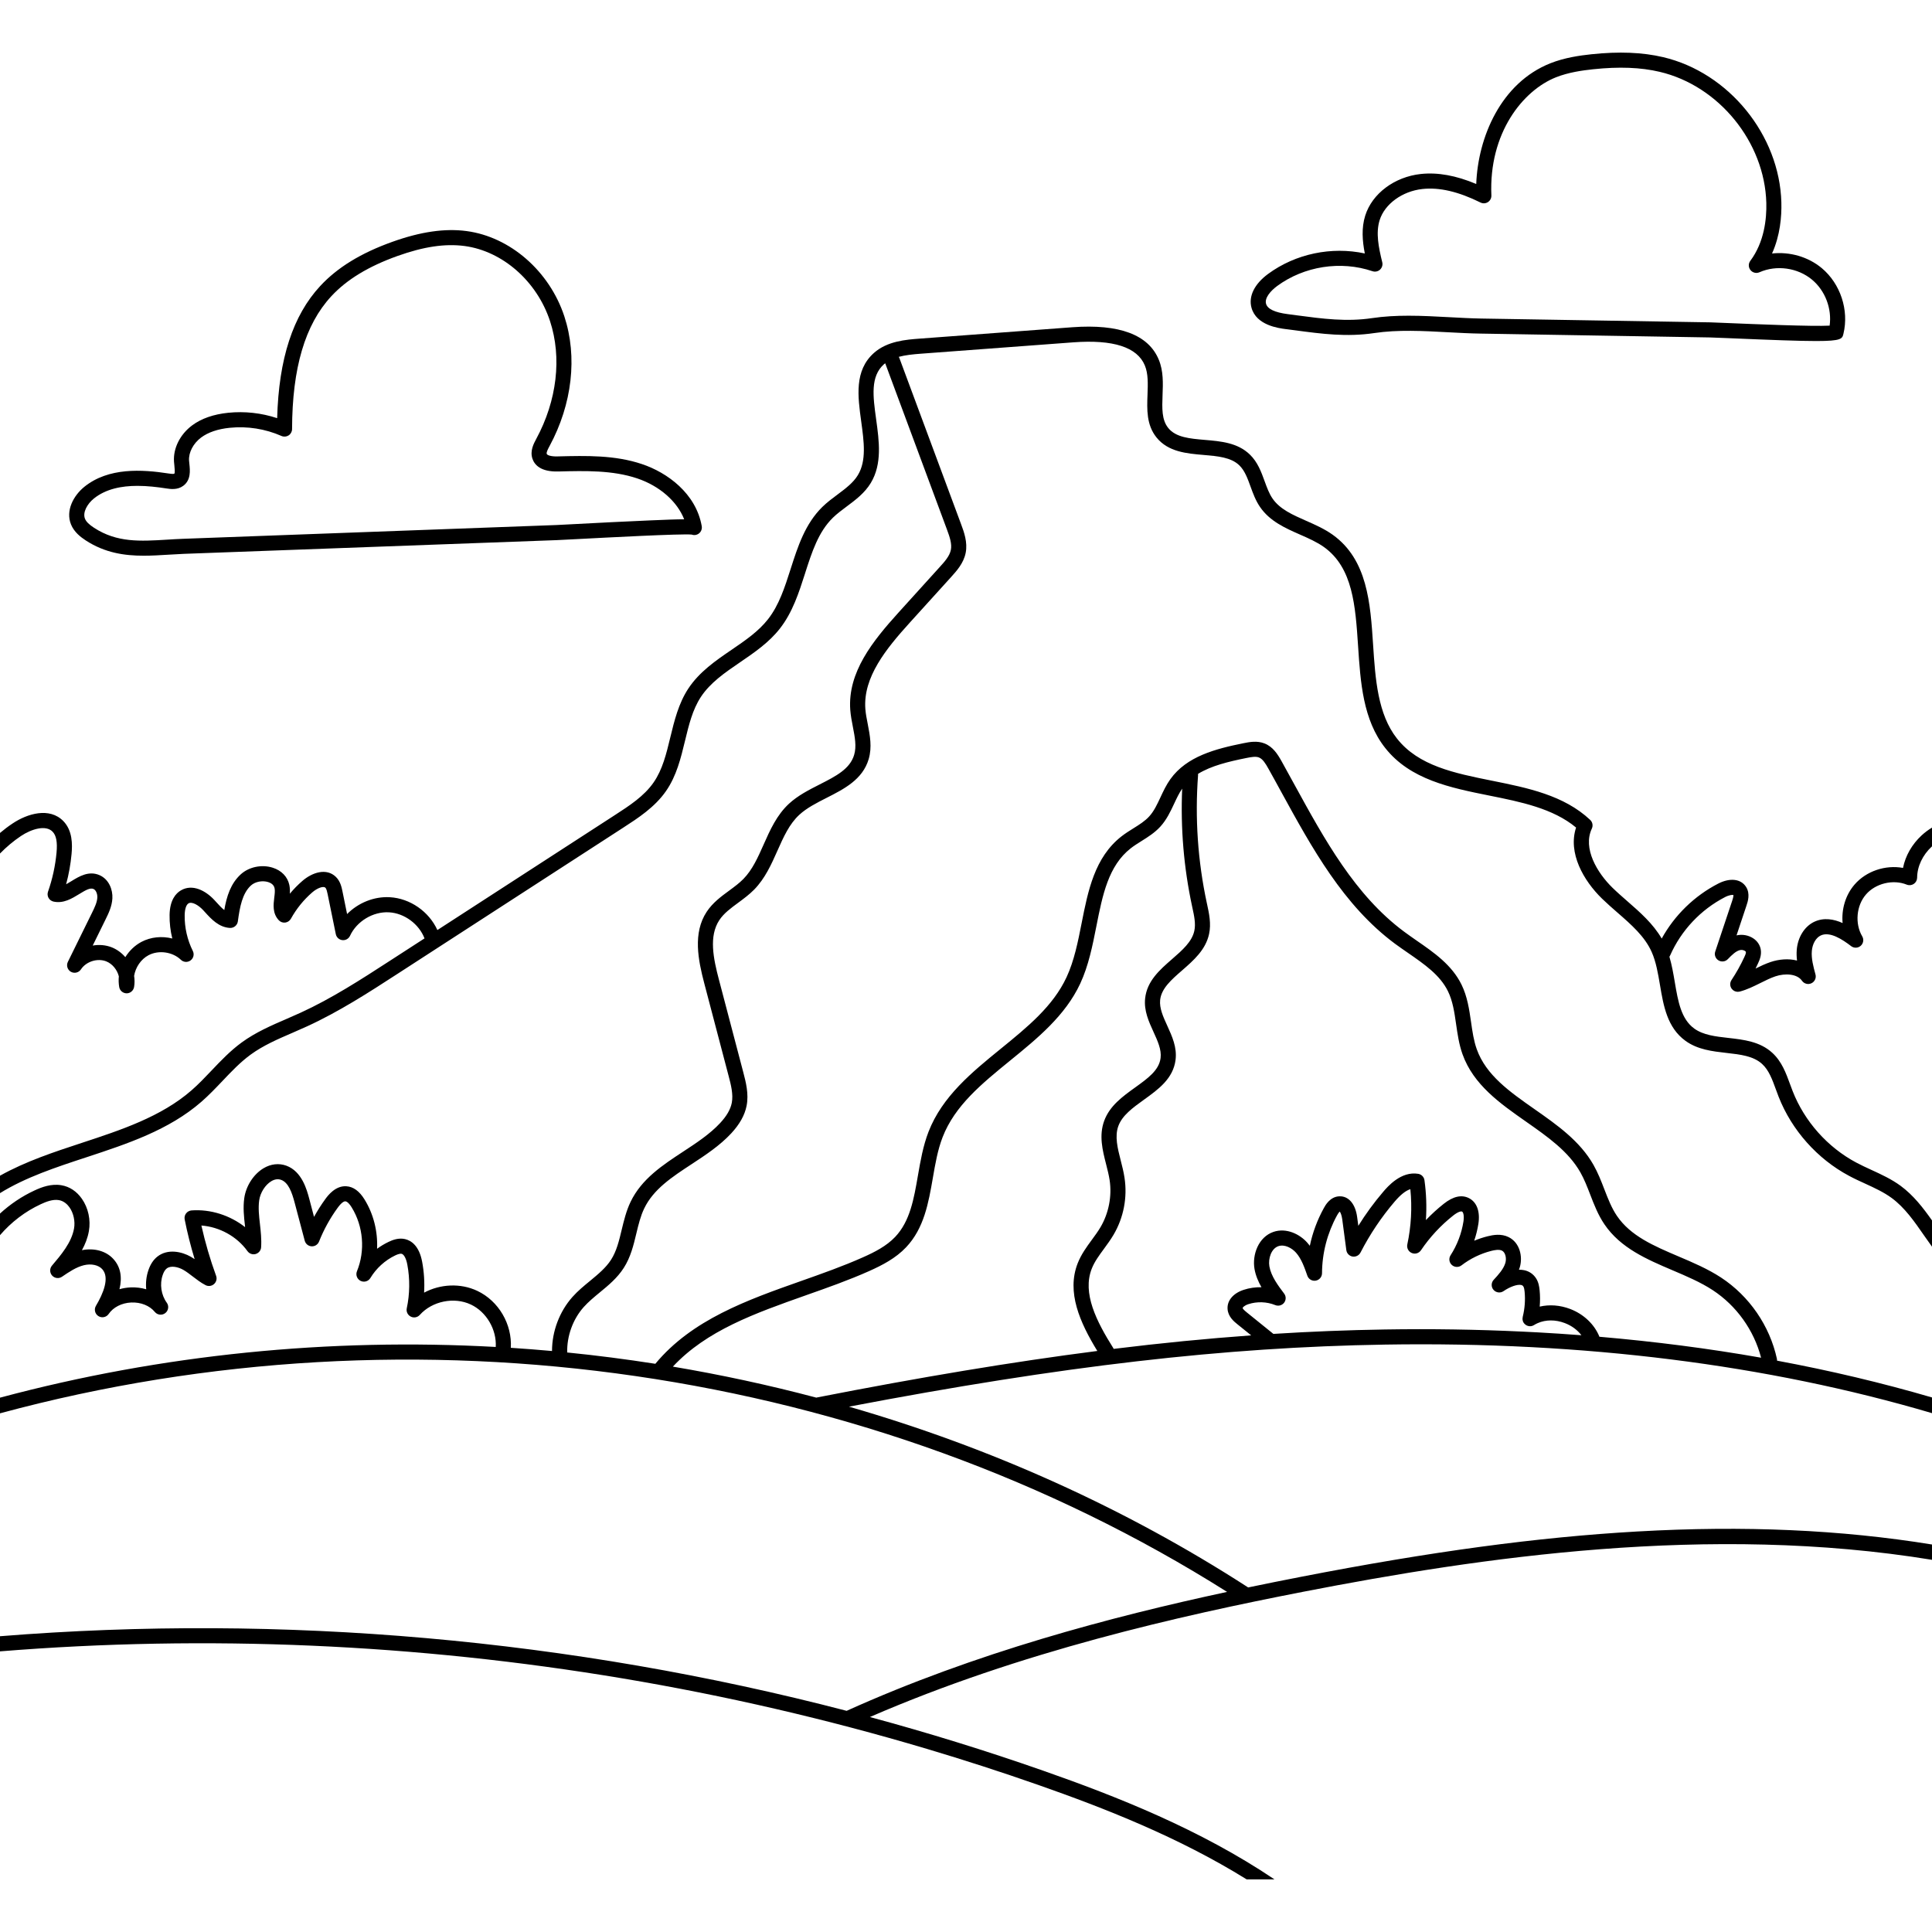 <svg id="Capa_1" enable-background="new 0 0 512 512" height="512" viewBox="0 0 512 512" width="512" xmlns="http://www.w3.org/2000/svg"><path d="m505.31 234.437c.61.25 1.31.18 1.86-.19s.88-.98.89-1.65c.02-2.99 1.45-6 3.9-8.27.01-.01.03-.02.04-.04v-4.96c-.97.58-1.89 1.27-2.75 2.06-2.58 2.39-4.3 5.43-4.93 8.62-4.65-.85-9.75.82-12.86 4.43-2.39 2.77-3.48 6.54-3.15 10.18-2.27-1.02-4.97-1.55-7.56-.31-2.56 1.24-4.31 4.07-4.59 7.38-.08.98-.04 1.93.07 2.87-2.27-.58-4.8-.35-6.98.38-1.42.48-2.74 1.11-4.01 1.74.22-.44.43-.89.64-1.34.48-1.02.96-2.24.75-3.64-.19-1.22-.9-2.3-1.99-3.02-1.28-.85-2.93-1.14-4.44-.79l2.64-7.92c.34-1.01 1.04-3.11-.11-4.92-1.36-2.15-4.26-2.49-7.39-.88-6.32 3.26-11.55 8.36-14.97 14.56-2.3-3.95-5.75-6.97-9.11-9.9-1.31-1.15-2.68-2.34-3.92-3.55-4.07-3.96-7.95-10.45-5.49-15.68.37-.78.2-1.72-.43-2.31-6.98-6.56-16.64-8.5-25.98-10.38-10.03-2.02-19.51-3.93-25.22-11.18-5.12-6.48-5.74-15.79-6.33-24.8-.73-11.1-1.49-22.58-10.68-29.19-2.21-1.58-4.7-2.68-7.11-3.74-3.57-1.57-6.94-3.06-8.88-5.9-.89-1.3-1.47-2.89-2.08-4.57-.91-2.49-1.84-5.07-3.93-7.08-3.24-3.13-7.67-3.51-11.96-3.87-3.93-.34-7.64-.65-9.65-3.15-1.76-2.18-1.64-5.22-1.51-8.74.12-3.12.25-6.34-1-9.36-2.73-6.63-10.46-9.52-22.94-8.6l-40.36 3.01c-3.64.27-8.64.64-12.19 3.8-5.23 4.66-4.28 11.52-3.37 18.15.73 5.35 1.43 10.4-.88 14.22-1.22 2.03-3.24 3.53-5.37 5.13-1.36 1.01-2.77 2.06-4.03 3.29-4.6 4.5-6.54 10.57-8.42 16.45-1.58 4.93-3.07 9.59-6 13.33-2.52 3.22-5.98 5.59-9.64 8.09-4.21 2.87-8.56 5.85-11.49 10.3-2.59 3.95-3.69 8.5-4.76 12.91-1.06 4.39-2.06 8.53-4.42 11.94-2.52 3.65-6.45 6.19-10.25 8.65l-47.06 30.48c-2.22-4.89-7.21-8.4-12.6-8.7-4.22-.24-8.39 1.5-11.33 4.46l-1.23-6.05c-.22-1.05-.54-2.63-1.74-3.8-2.5-2.43-6.27-1.2-8.91 1.1-1.19 1.03-2.29 2.16-3.29 3.36.05-.76.03-1.55-.14-2.35-.48-2.16-2.08-3.81-4.39-4.54-2.91-.93-6.31-.22-8.47 1.75-2.69 2.46-3.74 5.82-4.37 9.47-.7-.54-1.39-1.29-2.1-2.08l-.58-.63c-2.24-2.39-5.72-4.31-8.81-2.51-1.34.78-2.94 2.54-3.01 6.51-.03 2.1.21 4.21.72 6.25-2.72-.69-5.68-.42-8.17.89-1.77.94-3.23 2.36-4.28 4.05-.97-1.13-2.2-2.04-3.59-2.6-1.61-.63-3.36-.76-5.05-.47l3.42-6.96c.75-1.52 1.68-3.42 1.79-5.54.13-2.26-.88-5.04-3.39-6.15-2.85-1.25-5.42.32-7.48 1.59-.48.29-.95.58-1.39.82.71-2.62 1.19-5.3 1.44-8 .24-2.56.27-6.24-2.18-8.75-3.66-3.74-9.53-1.99-13.45.64-1.16.77-2.27 1.61-3.33 2.51v5.45c1.68-1.73 3.54-3.29 5.55-4.64 2.77-1.85 6.57-3.01 8.37-1.16.99 1 1.32 2.77 1.06 5.57-.33 3.53-1.09 7.01-2.26 10.35-.19.54-.14 1.14.14 1.64s.76.85 1.32.98c2.64.57 4.86-.8 6.82-2 1.77-1.09 2.91-1.72 3.78-1.34.63.28 1.06 1.26 1.01 2.28-.07 1.3-.74 2.66-1.39 3.99l-6.42 13.05c-.46.95-.11 2.09.8 2.62.92.52 2.09.24 2.67-.64 1.37-2.08 4.37-3.04 6.7-2.12 1.64.65 2.9 2.23 3.34 3.97-.09.94-.06 1.89.1 2.83.16.96.99 1.66 1.97 1.67.97 0 1.8-.71 1.97-1.67.17-.98.16-1.98.01-2.95.37-2.27 1.8-4.41 3.82-5.48 2.69-1.42 6.38-.9 8.57 1.21.7.68 1.78.75 2.57.17.78-.57 1.04-1.63.6-2.5-1.46-2.94-2.21-6.22-2.16-9.5.03-1.62.4-2.75 1.02-3.12.93-.54 2.66.49 3.87 1.79l.55.6c1.6 1.76 3.6 3.95 6.55 4.12 1.02.06 1.96-.69 2.1-1.73.52-3.82 1.17-7.42 3.48-9.53 1.1-1 3.02-1.38 4.57-.89.65.21 1.47.65 1.68 1.6.15.67.04 1.57-.08 2.52-.22 1.85-.51 4.15 1.19 5.98.44.47 1.07.71 1.71.63.63-.08 1.2-.46 1.51-1.02 1.46-2.64 3.36-4.99 5.64-6.97 1.34-1.17 2.97-1.76 3.49-1.25.32.3.48 1.13.61 1.73l2.16 10.57c.17.85.87 1.49 1.73 1.59s1.68-.37 2.04-1.15c1.77-3.84 6.11-6.46 10.32-6.22 4.08.22 7.96 3.1 9.42 6.91l-9.26 5.99c-7.53 4.88-15.32 9.92-23.55 13.69-1.22.56-2.45 1.09-3.68 1.63-4.06 1.75-8.25 3.56-11.96 6.27-3 2.19-5.54 4.86-8 7.45-1.7 1.79-3.45 3.63-5.3 5.24-8.01 6.99-18.69 10.51-29.03 13.91-7.4 2.43-14.95 4.92-21.72 8.71v4.62c6.79-4.2 14.72-6.82 22.98-9.53 10.7-3.53 21.78-7.17 30.4-14.69 1.99-1.74 3.81-3.65 5.57-5.5 2.44-2.57 4.75-5 7.46-6.98 3.34-2.44 7.15-4.09 11.19-5.83 1.25-.55 2.51-1.09 3.75-1.66 8.5-3.89 16.41-9.01 24.06-13.97l59.73-38.68c3.94-2.55 8.4-5.43 11.37-9.73 2.79-4.02 3.92-8.73 5.02-13.28 1.03-4.26 2-8.28 4.21-11.65 2.5-3.79 6.34-6.42 10.41-9.2 3.75-2.56 7.63-5.21 10.53-8.92 3.37-4.31 5.04-9.53 6.66-14.58.01-.03.02-.05.02-.08 1.81-5.63 3.51-10.95 7.38-14.73 1.08-1.05 2.32-1.97 3.63-2.95 2.35-1.75 4.78-3.56 6.41-6.26 3.03-5.04 2.21-11.03 1.41-16.84-.84-6.1-1.57-11.37 2.07-14.61.11-.09.22-.17.33-.25.01.01.01.03.02.05l16.34 43.99c.78 2.1 1.35 3.84 1.04 5.41-.33 1.66-1.71 3.18-2.93 4.52l-10.91 12.05c-6.88 7.6-13.54 15.86-12.82 25.84.12 1.54.41 3.06.7 4.53.51 2.64 1 5.14.33 7.38-1.11 3.76-4.84 5.65-9.16 7.85-2.82 1.43-5.74 2.92-8.1 5.09-3.25 3-5.02 6.98-6.73 10.83-1.53 3.44-2.97 6.68-5.36 9.12-1.09 1.11-2.39 2.07-3.76 3.08-2.16 1.58-4.38 3.22-5.97 5.62-3.71 5.63-2.27 12.76-.63 19l6.45 24.53c.6 2.27 1.27 4.85.83 7.11-.34 1.73-1.35 3.48-3.08 5.34-2.72 2.93-6.31 5.29-9.79 7.57-5.41 3.55-11.02 7.22-13.95 13.32-1.15 2.4-1.76 4.95-2.36 7.42-.69 2.9-1.35 5.64-2.81 7.92-1.37 2.14-3.4 3.81-5.54 5.58-1.6 1.31-3.26 2.67-4.7 4.29-3.45 3.88-5.41 9.12-5.41 14.32-3.64-.33-7.28-.61-10.92-.85.38-6.22-3.2-12.41-8.88-15.09-4.47-2.11-9.81-1.82-14.1.47.16-2.72-.01-5.48-.51-8.15-.8-4.3-2.91-5.66-4.54-6.04-1.7-.4-3.31.23-4.37.74s-2.08 1.12-3.04 1.82c.21-4.55-.92-9.18-3.33-13.07-1.35-2.2-2.97-3.38-4.81-3.49-2.91-.2-4.91 2.48-5.55 3.36-1.11 1.52-2.11 3.11-3.02 4.75l-1.26-4.78c-.63-2.36-1.93-7.28-6.09-8.79-1.97-.71-4.11-.47-6.04.69-2.65 1.59-4.65 4.7-5.1 7.93-.35 2.51-.08 4.96.19 7.32.01.12.02.23.03.35-3.98-3.13-9.14-4.8-14.19-4.43-.57.05-1.1.33-1.45.79-.35.45-.48 1.03-.37 1.6.7 3.54 1.59 7.06 2.64 10.52-.33-.22-.66-.43-1.01-.63-2.39-1.37-6.15-2.2-8.88-.03-1.03.82-1.82 2.01-2.35 3.55-.57 1.63-.76 3.38-.59 5.1-1.31-.39-2.71-.56-4.14-.5-1.02.05-2.01.21-2.95.48.79-3.29.25-5.97-1.63-8.02-1.92-2.11-5.07-2.97-8.32-2.32.85-1.55 1.52-3.22 1.84-5.03.54-2.97-.16-6.19-1.86-8.61-1.37-1.96-3.24-3.2-5.4-3.57-2.69-.47-5.24.49-7.16 1.39-3.35 1.55-6.42 3.63-9.13 6.11v5.73c2.97-3.45 6.65-6.28 10.81-8.21 1.39-.65 3.2-1.36 4.8-1.08 1.37.24 2.28 1.18 2.81 1.92 1.08 1.55 1.54 3.7 1.2 5.61-.67 3.73-3.42 6.97-5.85 9.83-.64.76-.63 1.88.04 2.63.67.74 1.78.88 2.61.32 1.85-1.26 3.77-2.56 5.82-3.06 1.94-.47 3.84-.06 4.84 1.03 2.07 2.26.24 6.55-1.66 9.74-.55.93-.26 2.13.65 2.71s2.11.33 2.72-.55c1.23-1.8 3.48-2.94 6-3.05 2.52-.1 4.86.82 6.24 2.5.69.84 1.91.97 2.77.31.85-.66 1.03-1.88.4-2.75-1.5-2.06-1.92-4.95-1.08-7.35.27-.81.63-1.39 1.06-1.72 1.08-.86 3.04-.42 4.4.36.84.48 1.64 1.1 2.49 1.75 1.05.8 2.13 1.64 3.4 2.3.73.38 1.62.27 2.24-.28.62-.54.85-1.41.56-2.19-1.58-4.33-2.89-8.81-3.9-13.33 4.79.36 9.41 2.88 12.21 6.79.49.68 1.36.99 2.17.76.82-.24 1.4-.95 1.45-1.79.14-2.1-.09-4.15-.31-6.13-.25-2.21-.48-4.3-.2-6.31.28-2.02 1.6-4.1 3.2-5.06.9-.54 1.78-.66 2.61-.36 1.93.7 2.87 3.32 3.59 6.06l2.67 10.07c.22.83.95 1.43 1.81 1.48.87.05 1.66-.46 1.98-1.26 1.26-3.17 2.91-6.17 4.92-8.93 1.13-1.55 1.77-1.76 2.07-1.73.21.01.79.2 1.66 1.6 3.09 5 3.63 11.48 1.4 16.92-.4.97.02 2.08.95 2.55.94.47 2.07.14 2.61-.76 1.54-2.55 3.86-4.67 6.54-5.96.3-.14 1.19-.57 1.73-.45.63.15 1.22 1.26 1.52 2.89.71 3.79.66 7.78-.15 11.55-.19.89.24 1.79 1.05 2.2.81.42 1.79.23 2.4-.44 3.27-3.66 9.1-4.85 13.54-2.75 4.15 1.96 6.86 6.66 6.59 11.24-43.94-2.43-88.45 1.94-131.38 13.44v4.15c110.1-29.79 230.75-12.3 325.19 47.32-30.71 6.6-66.71 16.12-100.82 31.52-72.93-19-149.39-25.79-224.37-19.77v4.01c13.724-1.11 27.484-1.787 41.251-2.037 13.789-.25 27.586-.072 41.364.529 13.791.602 27.563 1.627 41.291 3.072 13.73 1.445 27.416 3.31 41.033 5.591 13.608 2.28 27.147 4.977 40.589 8.088 13.468 3.117 26.822 6.644 40.072 10.589 9.907 2.949 19.745 6.131 29.501 9.548 17.51 6.14 37.21 13.82 55.28 25.05h7.37c-19.79-13.32-41.9-22.01-61.33-28.82-15.1-5.29-30.41-10.02-45.89-14.21 39.96-17.35 82.18-26.84 114.92-33.21 46.96-9.13 107.57-18.1 166.55-8.45v-4.06c-24.13-3.92-49.8-5.06-78.1-3.45-26.37 1.5-54.72 5.32-89.21 12.03-4.48.87-9.13 1.8-13.92 2.8-.03-.02-.04-.04-.07-.05-32.56-21.04-68.31-37.06-105.72-47.86 56.64-10.81 99.5-15.76 142.04-16.45 52.54-.85 101.27 5.27 144.98 18.17v-4.16c-13.24-3.87-26.95-7.12-41.06-9.75 0-.16-.01-.32-.04-.49-1.91-8.77-7.31-16.62-14.81-21.54-3.52-2.3-7.47-3.99-11.3-5.61-6.52-2.78-12.67-5.4-16.3-10.75-1.42-2.1-2.35-4.52-3.34-7.07-.82-2.13-1.68-4.34-2.86-6.42-3.61-6.36-9.71-10.63-15.61-14.76-6.61-4.63-12.86-9-15.33-15.91-.8-2.25-1.15-4.66-1.51-7.21-.48-3.31-.97-6.73-2.53-9.91-2.56-5.21-7.3-8.49-11.88-11.65-1.12-.78-2.28-1.59-3.37-2.4-12.96-9.62-21.09-24.47-28.96-38.83-1.15-2.1-2.29-4.2-3.45-6.27-1.08-1.93-2.32-3.89-4.57-4.76-1.97-.77-4.01-.36-5.51-.06-7.44 1.5-15.07 3.47-19.41 9.53-1.1 1.54-1.88 3.21-2.63 4.82-.89 1.9-1.72 3.69-2.99 5.07-1.12 1.23-2.6 2.16-4.17 3.14-1.05.65-2.13 1.33-3.16 2.13-7.13 5.56-8.88 14.43-10.57 23-.97 4.93-1.98 10.01-4 14.34-3.58 7.68-10.31 13.16-17.44 18.96-7.62 6.2-15.5 12.62-19.13 21.98-1.44 3.72-2.14 7.72-2.81 11.59-1.08 6.23-2.09 12.12-6.03 16.28-2.3 2.43-5.45 4.04-8.52 5.4-5.26 2.35-10.95 4.36-16.45 6.3-14.22 5.02-28.9 10.23-38.59 21.93-7.75-1.21-15.54-2.22-23.36-3-.1-4.36 1.49-8.79 4.38-12.04 1.24-1.38 2.7-2.59 4.25-3.87 2.29-1.88 4.66-3.84 6.36-6.5 1.83-2.85 2.6-6.05 3.34-9.15.57-2.37 1.11-4.6 2.08-6.61 2.45-5.1 7.35-8.32 12.54-11.72 3.67-2.41 7.47-4.9 10.52-8.18 2.25-2.43 3.58-4.82 4.07-7.29.63-3.17-.21-6.35-.88-8.91l-6.45-24.53c-1.49-5.65-2.7-11.52.1-15.77 1.19-1.81 3.04-3.17 5-4.61 1.44-1.06 2.93-2.16 4.25-3.5 2.89-2.96 4.55-6.69 6.15-10.29 1.62-3.64 3.15-7.08 5.8-9.52 1.94-1.8 4.61-3.16 7.19-4.47 4.71-2.39 9.58-4.87 11.19-10.27.94-3.18.34-6.29-.24-9.29-.28-1.41-.54-2.75-.64-4.05-.61-8.41 5.49-15.9 11.79-22.86l10.92-12.05c1.48-1.64 3.34-3.69 3.88-6.43.56-2.81-.46-5.57-1.21-7.58l-16.34-43.99c-.05-.14-.11-.26-.19-.37 1.77-.48 3.77-.68 5.92-.84l40.36-3.01c10.57-.78 16.94 1.28 18.94 6.13.92 2.21.81 4.87.71 7.69-.15 3.96-.31 8.05 2.39 11.4 3.08 3.83 8.04 4.25 12.42 4.62 3.76.32 7.31.62 9.52 2.76 1.42 1.38 2.17 3.41 2.95 5.57.67 1.85 1.36 3.75 2.54 5.47 2.59 3.78 6.64 5.57 10.57 7.3 2.32 1.02 4.52 1.99 6.39 3.33 7.65 5.5 8.31 15.56 9.02 26.21.63 9.61 1.29 19.55 7.18 27.01 6.62 8.4 17.27 10.55 27.57 12.62 8.33 1.67 16.92 3.4 23.02 8.48-2.21 6.75 1.97 14.06 6.88 18.84 1.32 1.28 2.72 2.51 4.08 3.69 3.73 3.25 7.24 6.32 9.08 10.45 1.15 2.58 1.68 5.7 2.19 8.71.94 5.56 1.91 11.31 6.76 14.83 3.23 2.34 7.12 2.78 10.89 3.21 3.65.41 7.1.8 9.42 2.92 1.79 1.63 2.7 4.13 3.66 6.77.23.64.47 1.27.71 1.9 3.47 8.87 10.28 16.52 18.69 20.99 1.39.75 2.83 1.41 4.22 2.04 2.55 1.17 4.95 2.28 7.06 3.82 3.47 2.56 6 6.2 8.67 10.06.66.95 1.33 1.91 2.02 2.85v-6.96c-2.37-3.36-4.93-6.67-8.32-9.17-2.44-1.79-5.15-3.03-7.76-4.23-1.4-.64-2.72-1.25-4.01-1.94-7.58-4.03-13.72-10.93-16.84-18.92-.24-.59-.46-1.2-.68-1.81-1.09-2.98-2.21-6.06-4.73-8.36-3.27-2.99-7.54-3.47-11.66-3.94-3.4-.38-6.61-.75-9-2.47-3.52-2.55-4.31-7.27-5.16-12.26-.38-2.26-.78-4.56-1.43-6.78.07-.11.13-.21.18-.33 2.94-6.66 8.12-12.16 14.58-15.49 1.08-.56 1.99-.63 2.18-.55.03.09.07.4-.3 1.52l-4.5 13.47c-.3.88.06 1.85.86 2.34.8.48 1.83.35 2.47-.32 1.16-1.19 2.13-2.13 3.21-2.4.43-.11.98-.02 1.34.22.08.06.23.17.25.3.05.33-.27 1.02-.43 1.35-.97 2.1-2.12 4.15-3.4 6.08-.45.69-.44 1.6.05 2.27.38.53.99.83 1.62.83.17 0 .35-.02.52-.06 1.99-.53 3.77-1.42 5.5-2.28 1.36-.68 2.65-1.32 3.98-1.77 2.5-.83 5.72-.7 7.02 1.18.56.8 1.6 1.08 2.49.67.88-.41 1.34-1.39 1.09-2.33-.56-2.07-1.14-4.21-.97-6.23.15-1.88 1.07-3.49 2.34-4.1 2.42-1.17 5.77 1.04 8.07 2.81.76.59 1.83.55 2.55-.09.71-.63.88-1.69.39-2.51-1.98-3.36-1.56-8.13.99-11.08 2.549-2.96 7.199-4.08 10.819-2.61zm-97.91 118.65c-.66-.03-1.33-.07-2-.1s-1.33-.07-2-.1c-11.93-.57-24.08-.76-36.45-.56-9.76.16-19.54.54-29.49 1.17l-7.03-5.68c-.96-.77-1.11-1.07-1.12-1.19 0-.12.46-.66 1.5-1 2.3-.76 4.91-.67 7.15.24.84.34 1.79.08 2.34-.63.55-.72.55-1.71.01-2.42-1.62-2.15-3.45-4.59-3.91-7.21-.36-2.08.51-4.73 2.39-5.36 1.65-.56 3.58.5 4.67 1.73 1.44 1.63 2.23 3.9 3 6.1.32.92 1.25 1.47 2.21 1.31.97-.16 1.67-.99 1.68-1.96.02-5.34 1.4-10.64 3.97-15.32.37-.67.63-.94.73-1.03.18.23.5.89.65 1.99l1.09 8.22c.11.86.78 1.56 1.64 1.71.85.14 1.72-.28 2.12-1.06 2.48-4.83 5.53-9.38 9.06-13.51 1.55-1.81 2.92-2.9 4.15-3.28.49 4.9.22 9.82-.81 14.66-.19.93.3 1.88 1.18 2.25.88.38 1.9.08 2.44-.72 2.36-3.49 5.24-6.59 8.54-9.2 1.28-1.01 2.08-1.2 2.36-1.05.35.18.58 1.2.36 2.62-.49 3.16-1.67 6.26-3.41 8.95-.53.82-.4 1.9.32 2.56.71.66 1.8.71 2.57.12 2.33-1.79 5.06-3.12 7.91-3.84.84-.21 2.04-.45 2.811-.07.96.48 1.25 2.07.91 3.25-.48 1.65-1.87 3.16-3.1 4.49-.69.75-.71 1.9-.04 2.66.67.77 1.81.92 2.65.34 1.7-1.17 3.61-1.84 4.64-1.64.29.06.47.18.62.41.2.32.28.88.33 1.39.21 2.23.04 4.47-.5 6.65-.08.34-.08.68.01 1.01v.03c.11.43.38.8.76 1.07.35.25.76.38 1.17.38.37 0 .74-.11 1.07-.32.31-.19.64-.37.98-.51 2.1-.93 4.7-.95 7.17 0 1.82.69 3.34 1.83 4.39 3.22-3.871-.3-7.771-.55-11.691-.77zm-89.91-148c3.53-2.17 8.1-3.26 12.87-4.22 1.35-.27 2.46-.45 3.27-.13 1.01.39 1.77 1.63 2.52 2.98 1.16 2.06 2.3 4.15 3.44 6.24 8.08 14.74 16.42 29.98 30.08 40.13 1.15.84 2.34 1.67 3.49 2.46 4.35 3.01 8.46 5.85 10.56 10.13 1.28 2.61 1.711 5.58 2.16 8.72.38 2.63.77 5.36 1.7 7.98 2.9 8.11 9.97 13.06 16.81 17.85 5.78 4.05 11.25 7.88 14.42 13.45 1.04 1.83 1.8 3.8 2.61 5.89 1.02 2.65 2.08 5.39 3.76 7.87 4.28 6.33 11.28 9.31 18.039 12.19 3.67 1.56 7.461 3.17 10.68 5.28 6.3 4.13 10.92 10.61 12.81 17.9-13.89-2.45-28.19-4.29-42.84-5.55-1.31-3.26-4.12-5.97-7.74-7.36-2.69-1.03-5.52-1.23-8.09-.63.12-1.43.12-2.88-.02-4.32-.1-.99-.28-2.14-.94-3.17-.74-1.15-1.85-1.9-3.2-2.17-.44-.09-.9-.12-1.34-.11.09-.23.17-.47.24-.71.789-2.75.02-6.46-2.98-7.94-1.95-.97-4.1-.59-5.56-.22-1.21.3-2.4.7-3.56 1.18.5-1.47.87-2.97 1.11-4.49.5-3.26-.41-5.74-2.51-6.8-1.93-.97-4.16-.48-6.64 1.48-1.7 1.34-3.28 2.79-4.76 4.34.23-3.51.11-7.04-.38-10.56-.12-.87-.79-1.55-1.65-1.7-4.56-.76-8.11 3.39-9.28 4.76-2.42 2.83-4.63 5.85-6.6 9.02l-.31-2.32c-.46-3.48-2.26-5.59-4.71-5.5-2.45.08-3.72 2.38-4.13 3.14-1.72 3.12-2.97 6.49-3.7 9.97-.21-.28-.43-.55-.67-.82-2-2.26-5.54-4.02-8.95-2.87-3.99 1.35-5.7 6.06-5.04 9.84.31 1.75 1 3.36 1.84 4.83-1.61-.03-3.22.2-4.73.7-2.75.9-4.38 2.83-4.25 5.03.11 2.07 1.73 3.38 2.6 4.08l3.66 2.95c-11.77.85-23.84 2.03-36.44 3.58-.04-.08-.07-.16-.12-.23-4.46-7.09-8.23-14.54-5.7-21 .73-1.87 1.96-3.54 3.27-5.32.86-1.18 1.75-2.39 2.52-3.7 2.67-4.53 3.7-9.9 2.9-15.1-.23-1.55-.62-3.08-1-4.56-.84-3.29-1.63-6.4-.64-9.13 1.03-2.84 3.83-4.86 6.8-7 3.81-2.74 7.75-5.58 8.37-10.57.41-3.32-.92-6.22-2.2-9.03-1.09-2.38-2.11-4.63-1.89-6.81.32-3.06 2.99-5.39 5.82-7.85 3.07-2.68 6.25-5.46 7.15-9.65.59-2.73 0-5.45-.52-7.85l-.08-.36c-2.39-11.12-3.17-22.52-2.32-33.86.011-.12.001-.24-.009-.36zm-103.9 138.17c5.58-1.96 11.35-4 16.75-6.41 3.44-1.54 7.01-3.37 9.79-6.31 4.77-5.04 5.94-11.8 7.08-18.35.63-3.67 1.29-7.48 2.59-10.82 3.25-8.38 10.38-14.18 17.93-20.33 7.16-5.83 14.57-11.86 18.54-20.37 2.22-4.77 3.27-10.09 4.29-15.25 1.63-8.22 3.16-15.98 9.11-20.62.87-.68 1.82-1.27 2.82-1.9 1.73-1.08 3.51-2.2 5-3.82 1.68-1.84 2.69-4 3.67-6.09.67-1.44 1.31-2.8 2.13-3.99-.45 10.45.42 20.91 2.62 31.15l.08.37c.48 2.2.93 4.27.52 6.16-.62 2.89-3.17 5.12-5.87 7.47-3.29 2.86-6.69 5.83-7.17 10.46-.34 3.26.97 6.12 2.23 8.88 1.1 2.41 2.14 4.68 1.87 6.88-.4 3.26-3.34 5.37-6.74 7.82-3.33 2.39-6.77 4.87-8.22 8.88-1.41 3.89-.43 7.75.52 11.47.37 1.46.72 2.83.93 4.19.65 4.23-.23 8.77-2.4 12.46-.67 1.14-1.46 2.22-2.3 3.36-1.4 1.91-2.84 3.88-3.76 6.23-3 7.66.57 15.66 5.2 23.24-22.5 2.89-46.79 6.94-74.32 12.33-.05.01-.09.03-.14.04-12.52-3.32-25.21-6.06-38.02-8.22 8.94-9.59 21.75-14.13 35.27-18.91z"/><path d="m340.77 87.217 2.46.32c7.03.94 13.67 1.82 20.96.73 6.22-.94 13.04-.57 19.64-.21 2.85.15 5.79.31 8.61.35l60.76 1.02c.61.01 2.42.09 4.88.19 11.74.5 18.88.76 23.25.76 6.74 0 6.89-.62 7.2-1.92 1.51-6.27-.79-13.26-5.74-17.4-3.63-3.03-8.51-4.39-13.18-3.88 2.15-4.78 2.57-9.78 2.47-13.53-.47-17.85-13.93-34.41-31.32-38.5-5.479-1.29-11.7-1.54-19.01-.77-3.08.33-7.11.89-10.89 2.39-13.13 5.22-19.18 19.62-19.64 31.99-5.38-2.26-10.21-3.13-14.7-2.65-6.97.76-12.89 5.19-14.72 11.03-1.03 3.28-.76 6.7-.11 10.03-8.81-1.9-18.36.07-25.64 5.43-3.62 2.67-5.22 5.93-4.39 8.95 1.27 4.66 7.17 5.42 9.11 5.67zm-2.34-11.4c7.17-5.28 16.86-6.8 25.3-3.94.69.23 1.46.07 1.99-.42.54-.5.77-1.25.59-1.96-.97-3.95-1.75-7.77-.69-11.16 1.34-4.28 6-7.67 11.34-8.25 4.48-.49 9.52.68 15.38 3.58.64.32 1.39.27 1.98-.11.6-.39.94-1.06.91-1.77-.72-16.55 8.36-27.82 17.11-31.3 3.33-1.32 7-1.83 9.83-2.13 6.86-.73 12.64-.51 17.67.68 15.68 3.69 27.82 18.62 28.25 34.72.11 4.27-.54 10.41-4.24 15.37-.55.73-.53 1.73.04 2.44.56.71 1.54.95 2.37.59 4.54-2.01 10.15-1.21 13.96 1.97 3.49 2.92 5.28 7.68 4.65 12.17-4.42.26-20.29-.41-26.62-.67-2.52-.11-4.36-.19-4.98-.2l-60.77-1.01c-2.74-.05-5.51-.2-8.45-.36-3.56-.19-7.18-.39-10.77-.39-3.28 0-6.53.17-9.68.64-6.74 1.01-13.1.17-19.84-.73l-2.48-.33c-3.45-.44-5.39-1.37-5.77-2.75-.42-1.549 1.23-3.43 2.92-4.68z"/><path d="m22.74 143.227c5.06 3.29 10.23 4.04 15.35 4.04 2.15 0 4.28-.13 6.4-.26 1.39-.09 2.79-.17 4.22-.23l98.9-3.64c.66-.02 2.62-.13 5.33-.27 7.61-.4 27.52-1.46 30.35-1.2.33.12.69.16 1.06.1 1.08-.19 1.81-1.23 1.62-2.32-1.53-8.72-9.17-14.22-15.82-16.45-7.2-2.43-14.83-2.23-22.2-2.05l-.11.01c-1.85.05-2.83-.32-2.95-.68-.15-.42.41-1.44.74-2.05 6.02-11.14 7.45-23.68 3.92-34.41-3.94-11.96-14.34-21.04-25.89-22.58-5.74-.77-12.17.16-19.66 2.84-8.33 2.97-14.59 6.81-19.14 11.72-7.24 7.81-10.98 19.28-11.41 35.02-4.17-1.38-8.59-1.87-12.96-1.43-3.9.4-7.13 1.52-9.58 3.35-3.19 2.38-5.03 6.05-4.8 9.58.02.34.06.7.1 1.06.06.54.21 1.98-.02 2.15-.1.07-.44.12-1.52-.05-7.03-1.08-15.91-1.65-22.33 3.54-2.83 2.3-5.02 6.27-3.52 9.97.83 2.03 2.53 3.33 3.92 4.24zm2.12-11.099c3.2-2.58 7.38-3.37 11.57-3.37 2.62 0 5.24.31 7.63.68 1.11.17 2.96.45 4.5-.69 2.08-1.54 1.81-4.1 1.63-5.79-.04-.31-.07-.61-.09-.9-.14-2.16 1.12-4.56 3.2-6.11 1.87-1.39 4.42-2.26 7.59-2.58 4.66-.47 9.41.28 13.71 2.17.62.27 1.33.21 1.9-.16.56-.37.9-1 .9-1.67.04-16.17 3.44-27.69 10.39-35.19 4.1-4.43 9.84-7.92 17.55-10.68 6.97-2.49 12.62-3.32 17.79-2.64 10.06 1.35 19.15 9.33 22.62 19.87 3.19 9.69 1.86 21.08-3.64 31.25-.68 1.27-1.71 3.17-1.01 5.25.54 1.61 2.18 3.51 6.84 3.38h.11c7.03-.18 14.3-.36 20.83 1.84 5.94 2 10.57 6.1 12.43 10.83-2.01 0-4.93.12-9.18.3-6.51.27-14.27.68-19.4.95-2.68.15-4.62.25-5.27.27l-98.9 3.65c-1.46.05-2.89.14-4.32.23-7.11.43-13.25.81-19.32-3.15-1.34-.87-2.08-1.61-2.4-2.39-.69-1.711.65-3.981 2.34-5.35z"/></svg>